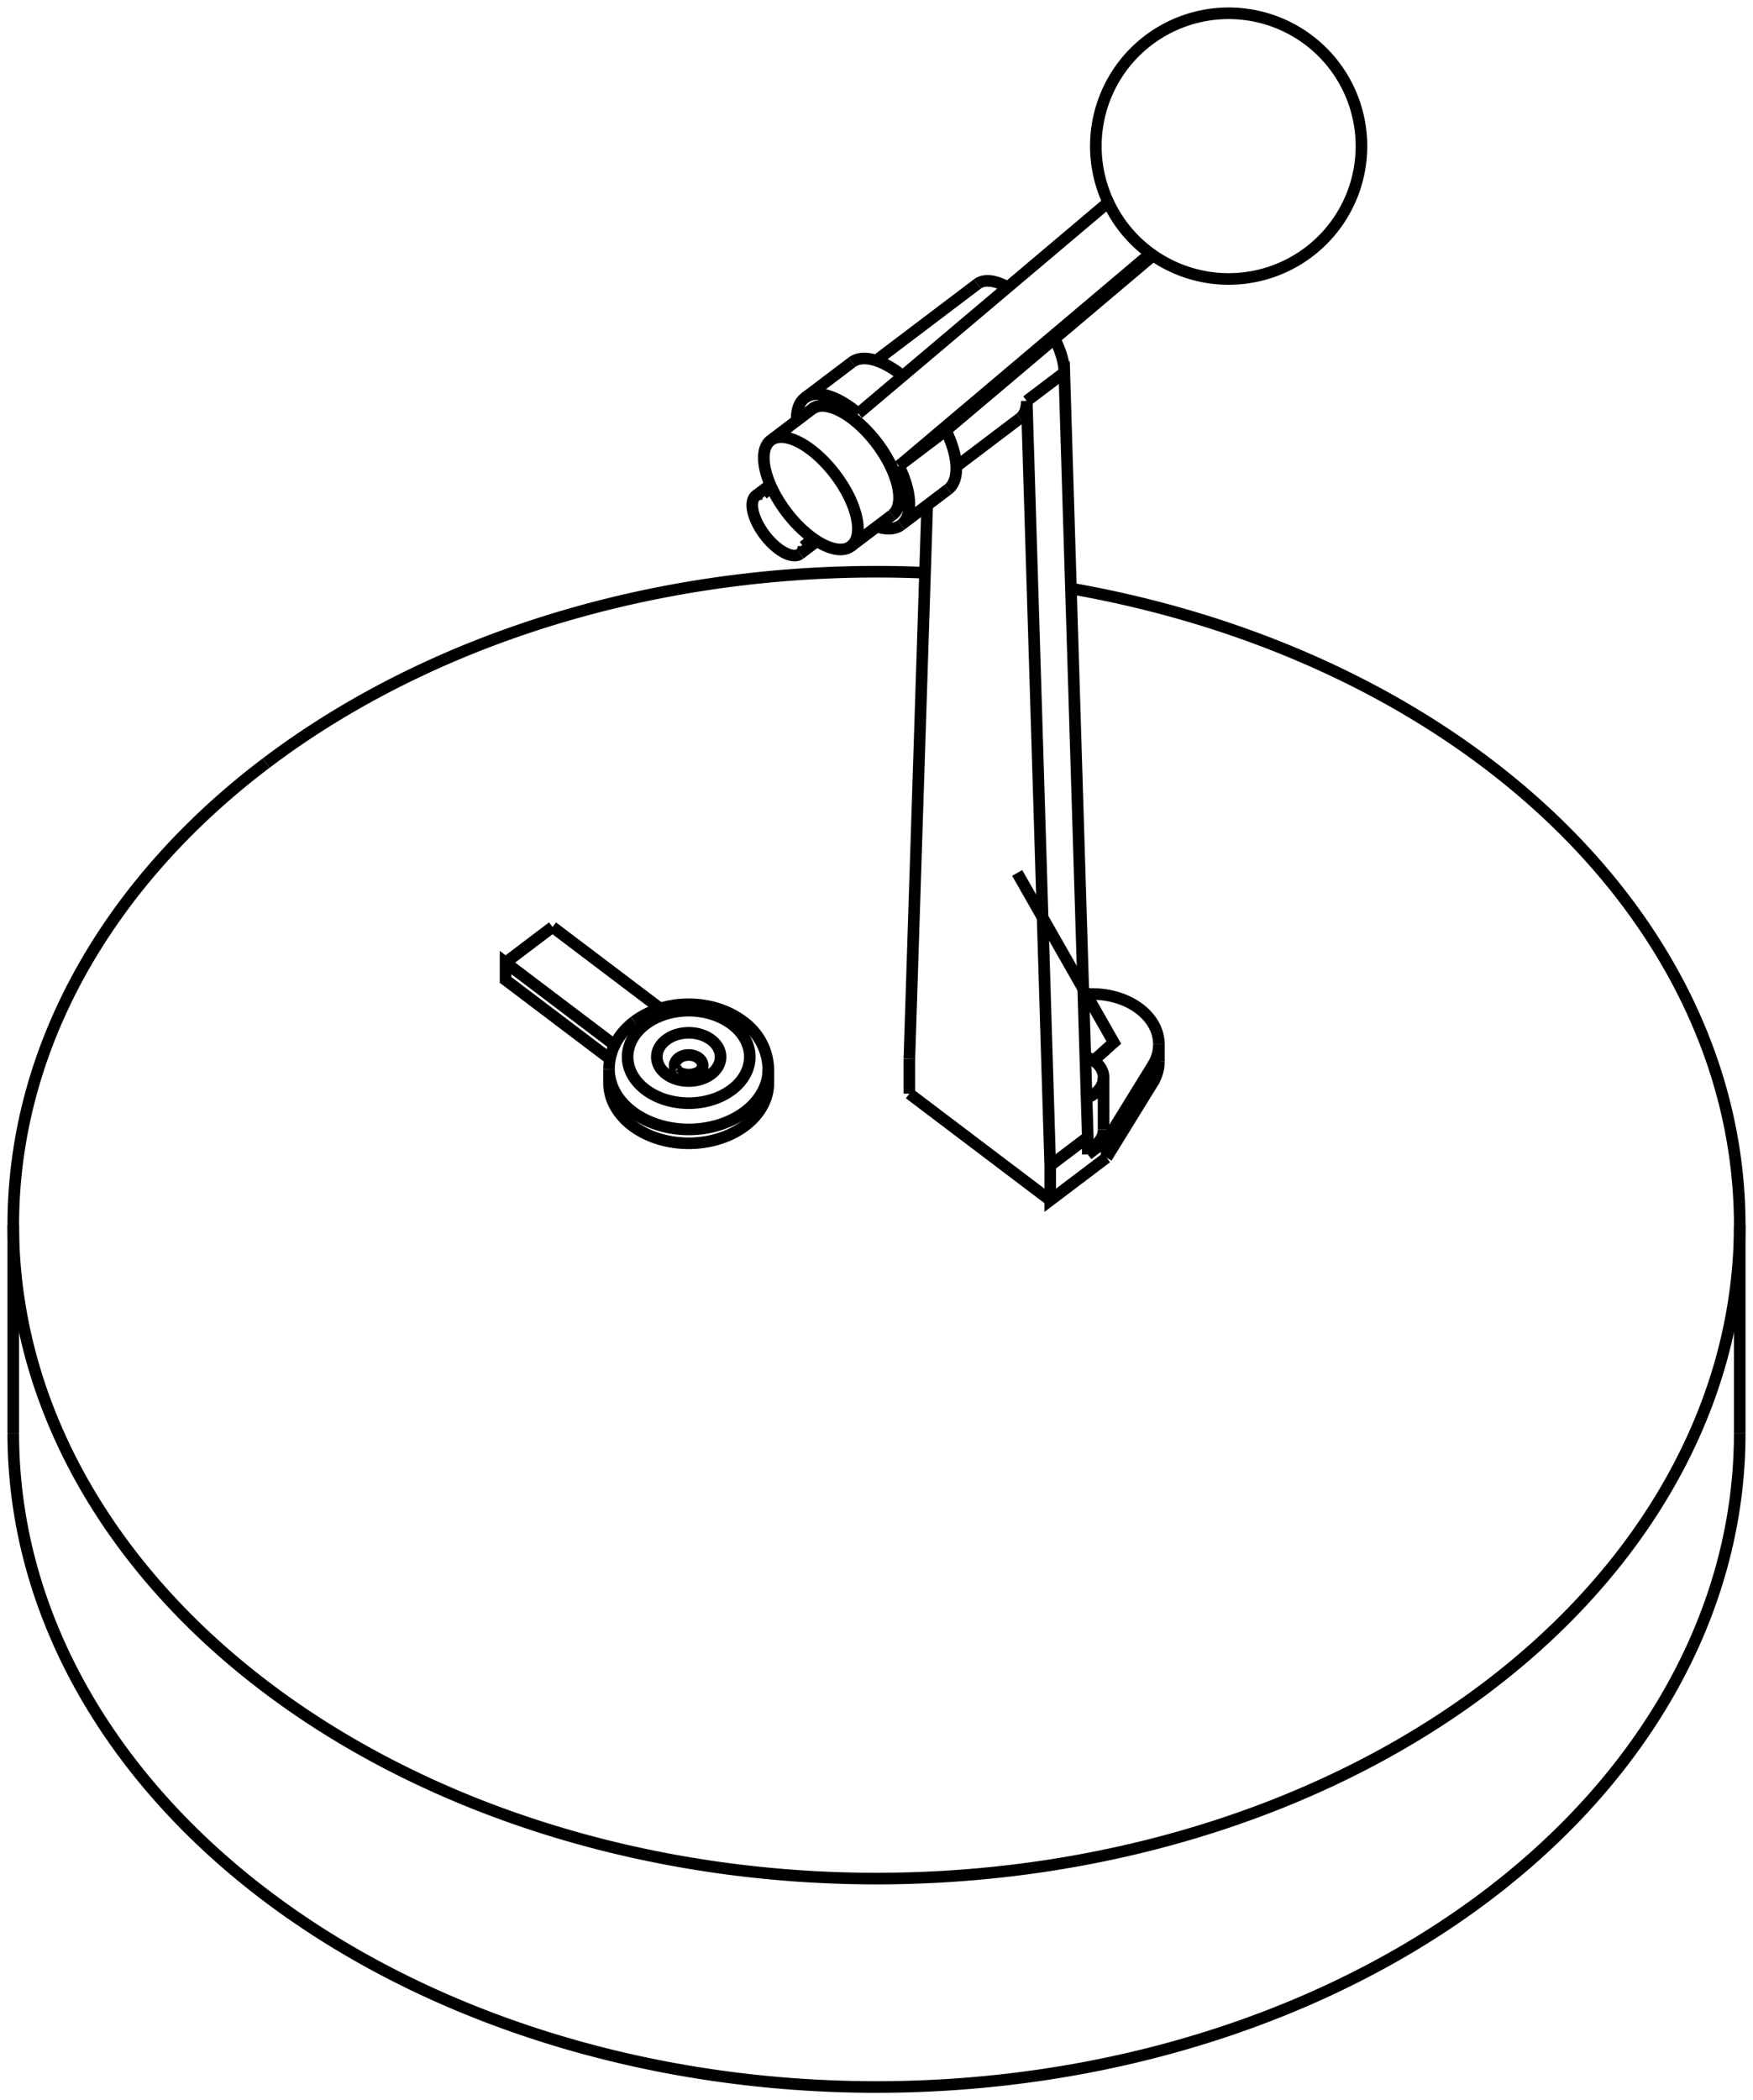 <svg version="1.1" xmlns="http://www.w3.org/2000/svg" viewBox="-66 -54.001 132 158.104" fill="none" stroke="black" stroke-width="0.6%" vector-effect="non-scaling-stroke">
    <path d="M -45.962 3.444 A 65 49.189 360 0 1 3.654 -10.885" />
    <path d="M 14.642 -9.698 A 65 49.189 360 0 1 65 38.226 A 65 49.189 360 0 1 -65 38.226 A 65 49.189 360 0 1 -45.962 3.444" />
    <path d="M -65 53.915 A 65 49.189 180 0 0 65 53.915" />
    <path d="M -20.142 27.524 A 6 4.54 180 0 0 -8.142 27.524" />
    <path d="M -20.069 25.714 L -27.931 19.765 L -27.931 18.458 L -19.721 24.67" />
    <path d="M 17.324 33.143 L 13.081 36.353 L 13.081 33.738 L 11.314 -23.818 A 5 2.311 232.883 0 1 10.795 -22.507" />
    <path d="M 2.475 28.327 L 13.081 36.353" />
    <path d="M 20.852 27.421 A 5 3.784 180 0 0 21.263 25.919" />
    <path d="M 17.324 33.143 L 20.852 27.421 L 20.852 26.114 A 5 3.784 180 0 0 21.263 24.611 L 21.263 25.919" />
    <path d="M -24.395 15.782 L -16.289 21.916" />
    <path d="M -27.931 18.458 L -24.395 15.782" />
    <path d="M -8.142 26.478 A 6 4.54 360 0 1 -20.142 26.478 L -20.142 27.524" />
    <path d="M -19.722 24.671 Q -19.72 24.67 -19.721 24.67" />
    <path d="M 15.91 32.905 L 15.91 31.598 L 14.142 -25.958 L 11.314 -23.818" />
    <path d="M 15.91 32.905 L 17.324 31.835 L 20.852 26.114" />
    <path d="M 17.324 33.143 L 17.324 31.835" />
    <path d="M 15.91 31.598 L 13.081 33.738" />
    <path d="M 2.475 25.712 L 2.475 28.327" />
    <path d="M 3.818 -15.972 L 2.475 25.712" />
    <path d="M 21.263 24.611 A 5 3.784 180 0 0 15.798 20.844" />
    <path d="M -17.395 23.101 A 4.6 3.481 360 1 1 -18.179 23.894 A 4.6 3.481 360 0 1 -17.395 23.101 Z" />
    <path d="M -19.719 24.665 A 5.942 4.496 180 0 0 -19.721 24.67" />
    <path d="M 14.142 -25.958 A 5 2.311 52.883 0 0 13.408 -28.507" />
    <path d="M 9.886 -32.379 A 5 2.311 52.883 0 0 7.589 -32.621" />
    <path d="M 16.344 25.837 C 16.4 25.79 16.45 25.74 16.509 25.692 C 16.56 25.64 16.62 25.59 16.674 25.546 C 16.73 25.5 16.78 25.45 16.838 25.399 C 16.89 25.35 16.95 25.3 17.002 25.253 C 17.07 25.19 17.15 25.12 17.219 25.057 C 17.29 24.99 17.36 24.93 17.435 24.861 C 17.51 24.8 17.58 24.73 17.649 24.665 C 17.72 24.6 17.79 24.53 17.864 24.469 L 10.593 11.712" />
    <path d="M 17.099 31.033 A 2.25 1.703 360 0 1 15.91 32.534" />
    <path d="M -12.445 26.847 A 2.4 1.816 360 0 1 -16.248 24.692 A 2.4 1.816 360 1 1 -12.445 26.847 Z" />
    <path d="M 15.724 25.542 A 2.25 1.703 360 0 1 17.099 27.11 L 17.099 31.033" />
    <path d="M 17.099 27.11 A 2.25 1.703 360 0 1 15.819 28.647" />
    <path d="M -15.135 26.493 A 1.058 0.801 360 1 1 -13.149 26.493 C -13.15 26.49 -13.15 26.5 -13.151 26.498 C -13.15 26.5 -13.15 26.5 -13.154 26.503 C -13.16 26.51 -13.16 26.51 -13.158 26.51 C -13.16 26.51 -13.16 26.51 -13.162 26.516 C -13.16 26.52 -13.17 26.52 -13.167 26.524 C -13.17 26.53 -13.17 26.53 -13.173 26.532 C -13.18 26.54 -13.18 26.54 -13.18 26.541 C -13.18 26.54 -13.18 26.55 -13.188 26.551 C -13.19 26.55 -13.19 26.56 -13.196 26.561 C -13.2 26.56 -13.2 26.57 -13.206 26.572 C -13.21 26.58 -13.21 26.58 -13.217 26.583 C -13.22 26.59 -13.23 26.59 -13.229 26.595 C -13.23 26.6 -13.24 26.6 -13.243 26.607 C -13.25 26.61 -13.25 26.62 -13.257 26.62 C -13.26 26.62 -13.27 26.63 -13.273 26.633 C -13.28 26.64 -13.28 26.64 -13.29 26.646" />
    <path d="M 1.644 -17.146 A 4 1.849 52.883 0 0 1.684 -17.367" />
    <path d="M -2.661 -23.108 A 4 1.849 52.883 0 0 -2.884 -23.13" />
    <path d="M 1.179 -15.229 A 5 2.311 52.883 0 0 -4.856 -23.203 L -7.967 -20.849 A 5 2.311 232.883 1 1 -1.933 -12.875 A 5 2.311 232.883 0 1 -8.485 -19.537 A 5 2.311 232.883 0 1 -7.967 -20.849" />
    <path d="M 5.388 -17.161 A 6 2.773 52.883 0 0 5.227 -21.598 L 20.83 -34.775" />
    <path d="M 1.979 -25.703 A 6 2.773 52.883 0 0 -1.853 -26.73" />
    <path d="M 1.692 -18.923 L 20.63 -34.916" />
    <path d="M 1.692 -18.923 L 5.227 -21.598" />
    <path d="M -5.489 -12.859 L -4.773 -13.463" />
    <path d="M 1.692 -18.923 A 6 2.773 232.883 0 1 1.853 -14.485 L 5.388 -17.161" />
    <path d="M 1.853 -14.485 A 6 2.773 232.883 0 1 0.027 -14.358" />
    <path d="M 17.455 -38.772 L -1.37 -22.874" />
    <path d="M -6.007 -22.332 A 6 2.773 232.883 0 1 -5.388 -24.054 L -1.853 -26.73" />
    <path d="M -5.388 -24.054 A 6 2.773 232.883 0 1 -1.37 -22.874" />
    <path d="M -7.922 -17.341 L -8.551 -16.81" />
    <path d="M -5.489 -12.859 A 2.75 1.271 232.883 0 1 -5.765 -12.3 L -4.705 -13.102 A 2.75 1.271 52.883 0 0 -4.534 -13.302" />
    <path d="M -5.765 -12.3 A 2.75 1.271 232.883 0 1 -9.084 -16.685 L -8.023 -17.488" />
    <path d="M -9.084 -16.685 A 2.75 1.271 232.883 0 1 -8.551 -16.81" />
    <path d="M -4.82 -23.229 A 5 2.311 232.883 0 1 -4.785 -23.257 A 5 2.311 232.883 0 1 1.249 -15.283 A 5 2.311 232.883 0 1 1.214 -15.257" />
    <path d="M -5.489 -12.859 L -4.73 -13.433" />
    <path d="M -7.996 -17.508 A 2.75 1.271 52.883 0 0 -8.023 -17.488" />
    <path d="M -4.399 -23.408 A 5 2.311 232.883 0 1 -4.375 -23.45" />
    <path d="M 1.547 -15.624 A 5 2.311 232.883 0 1 1.5 -15.613" />
    <path d="M -65 38.226 L -65 53.915" />
    <path d="M 65 38.226 L 65 53.915" />
    <path d="M -8.142 26.478 L -8.142 27.524" />
    <path d="M -18.24 22.9 C -18.17 22.85 -18.1 22.8 -18.027 22.747 C -17.95 22.7 -17.88 22.65 -17.806 22.602 C -17.73 22.56 -17.65 22.51 -17.577 22.467 C -17.5 22.42 -17.42 22.38 -17.341 22.34 C -17.26 22.3 -17.18 22.26 -17.098 22.223 C -17.02 22.19 -16.93 22.15 -16.849 22.116 C -16.76 22.08 -16.68 22.05 -16.594 22.018 C -16.51 21.99 -16.42 21.96 -16.334 21.93 C -16.25 21.9 -16.16 21.88 -16.069 21.852 C -15.98 21.83 -15.89 21.81 -15.8 21.785 C -15.71 21.76 -15.62 21.74 -15.528 21.727 C -15.44 21.71 -15.34 21.69 -15.252 21.68 C -15.16 21.67 -15.07 21.65 -14.975 21.644 C -14.88 21.63 -14.79 21.62 -14.695 21.618 C -14.6 21.61 -14.51 21.61 -14.415 21.602 C -14.32 21.6 -14.23 21.6 -14.134 21.597 C -14.04 21.6 -13.95 21.6 -13.852 21.603 C -13.76 21.61 -13.66 21.61 -13.57 21.619 C -13.48 21.63 -13.38 21.64 -13.29 21.646 C -13.2 21.66 -13.1 21.67 -13.012 21.683 C -12.92 21.7 -12.83 21.71 -12.736 21.731 C -12.64 21.75 -12.55 21.77 -12.463 21.789 C -12.37 21.81 -12.28 21.83 -12.194 21.858 C -12.1 21.88 -12.02 21.91 -11.929 21.937 C -11.84 21.96 -11.75 21.99 -11.668 22.026 C -11.58 22.06 -11.5 22.09 -11.413 22.125 C -11.33 22.16 -11.25 22.2 -11.164 22.233 C -11.08 22.27 -11 22.31 -10.921 22.352 C -10.6 22.52 -10.3 22.7 -10.023 22.917 C -9.26 23.47 -8.2 24.64 -8.142 26.478" />
    <path d="M -19.719 24.665 C -19.7 24.62 -19.68 24.58 -19.655 24.538 C -19.63 24.5 -19.61 24.45 -19.587 24.414 C -19.56 24.37 -19.54 24.33 -19.514 24.291 C -19.49 24.25 -19.46 24.21 -19.438 24.17 C -19.41 24.13 -19.39 24.09 -19.358 24.051 C -19.33 24.01 -19.3 23.97 -19.274 23.935 C -19.25 23.9 -19.22 23.86 -19.186 23.82 C -19.16 23.78 -19.13 23.74 -19.094 23.708 C -19.06 23.67 -19.03 23.63 -18.999 23.598 C -18.97 23.56 -18.93 23.53 -18.9 23.491 C -18.87 23.46 -18.83 23.42 -18.798 23.386 C -18.76 23.35 -18.73 23.32 -18.693 23.283 C -18.66 23.25 -18.62 23.22 -18.584 23.184 C -18.55 23.15 -18.51 23.12 -18.472 23.086 C -18.43 23.05 -18.4 23.02 -18.358 22.992 C -18.32 22.96 -18.28 22.93 -18.24 22.9" />
    <path d="M -19.722 24.671 C -19.74 24.71 -19.76 24.74 -19.772 24.778 C -19.79 24.81 -19.8 24.85 -19.819 24.886 C -19.83 24.92 -19.85 24.96 -19.863 24.995 C -19.88 25.03 -19.89 25.07 -19.903 25.105 C -19.92 25.14 -19.93 25.18 -19.941 25.216 C -19.95 25.25 -19.96 25.29 -19.976 25.328 C -19.99 25.37 -20 25.4 -20.007 25.441 C -20.02 25.48 -20.03 25.52 -20.035 25.554 C -20.04 25.59 -20.05 25.63 -20.06 25.668 C -20.07 25.71 -20.08 25.74 -20.082 25.783 C -20.09 25.82 -20.09 25.86 -20.1 25.898 C -20.11 25.94 -20.11 25.98 -20.115 26.014 C -20.12 26.05 -20.12 26.09 -20.127 26.129 C -20.13 26.17 -20.13 26.21 -20.135 26.246 C -20.14 26.28 -20.14 26.32 -20.14 26.362 C -20.14 26.4 -20.14 26.44 -20.142 26.478" />
    <path d="M 6.007 -18.883 L 10.795 -22.507" />
    <path d="M -0.027 -26.857 L 7.589 -32.621" />
    <path d="M -15.135 26.493 C -15.13 26.49 -15.13 26.5 -15.133 26.498 C -15.13 26.5 -15.13 26.5 -15.13 26.503 C -15.13 26.51 -15.13 26.51 -15.127 26.509 C -15.13 26.51 -15.12 26.51 -15.122 26.516 C -15.12 26.52 -15.12 26.52 -15.117 26.523 C -15.12 26.53 -15.11 26.53 -15.112 26.532 C -15.11 26.53 -15.11 26.54 -15.105 26.54 C -15.1 26.54 -15.1 26.55 -15.097 26.55 C -15.1 26.55 -15.09 26.56 -15.09 26.558 C -15.09 26.56 -15.08 26.56 -15.082 26.568 C -15.08 26.57 -15.08 26.57 -15.072 26.577 C -15.07 26.58 -15.07 26.58 -15.062 26.588 C -15.06 26.59 -15.06 26.59 -15.052 26.598 C -15.05 26.6 -15.04 26.61 -15.04 26.609 C -15.04 26.61 -15.03 26.62 -15.027 26.62 C -15.02 26.62 -15.02 26.63 -15.013 26.631 C -15.01 26.64 -15 26.64 -14.998 26.643 C -14.99 26.65 -14.99 26.65 -14.982 26.655 C -14.98 26.66 -14.97 26.66 -14.966 26.667 C -14.96 26.67 -14.95 26.67 -14.948 26.679 C -14.94 26.68 -14.94 26.69 -14.929 26.691 C -14.92 26.69 -14.92 26.7 -14.909 26.703 C -14.9 26.71 -14.9 26.71 -14.889 26.715 C -14.88 26.72 -14.87 26.72 -14.867 26.727 C -14.85 26.73 -14.84 26.74 -14.821 26.75 C -14.8 26.76 -14.79 26.77 -14.771 26.773 C -14.74 26.79 -14.7 26.8 -14.661 26.814 C -14.58 26.84 -14.5 26.86 -14.411 26.874 C -14.23 26.9 -14.04 26.9 -13.863 26.872 C -13.61 26.83 -13.4 26.73 -13.29 26.646" />
    <path d="M 1.179 -15.229 L -1.933 -12.875" />
    <path d="M 34.421 -49.126 A 10 10 0 0 0 17.191 -46.612 A 10 10 0 1 0 34.421 -49.126 Z" />
</svg>